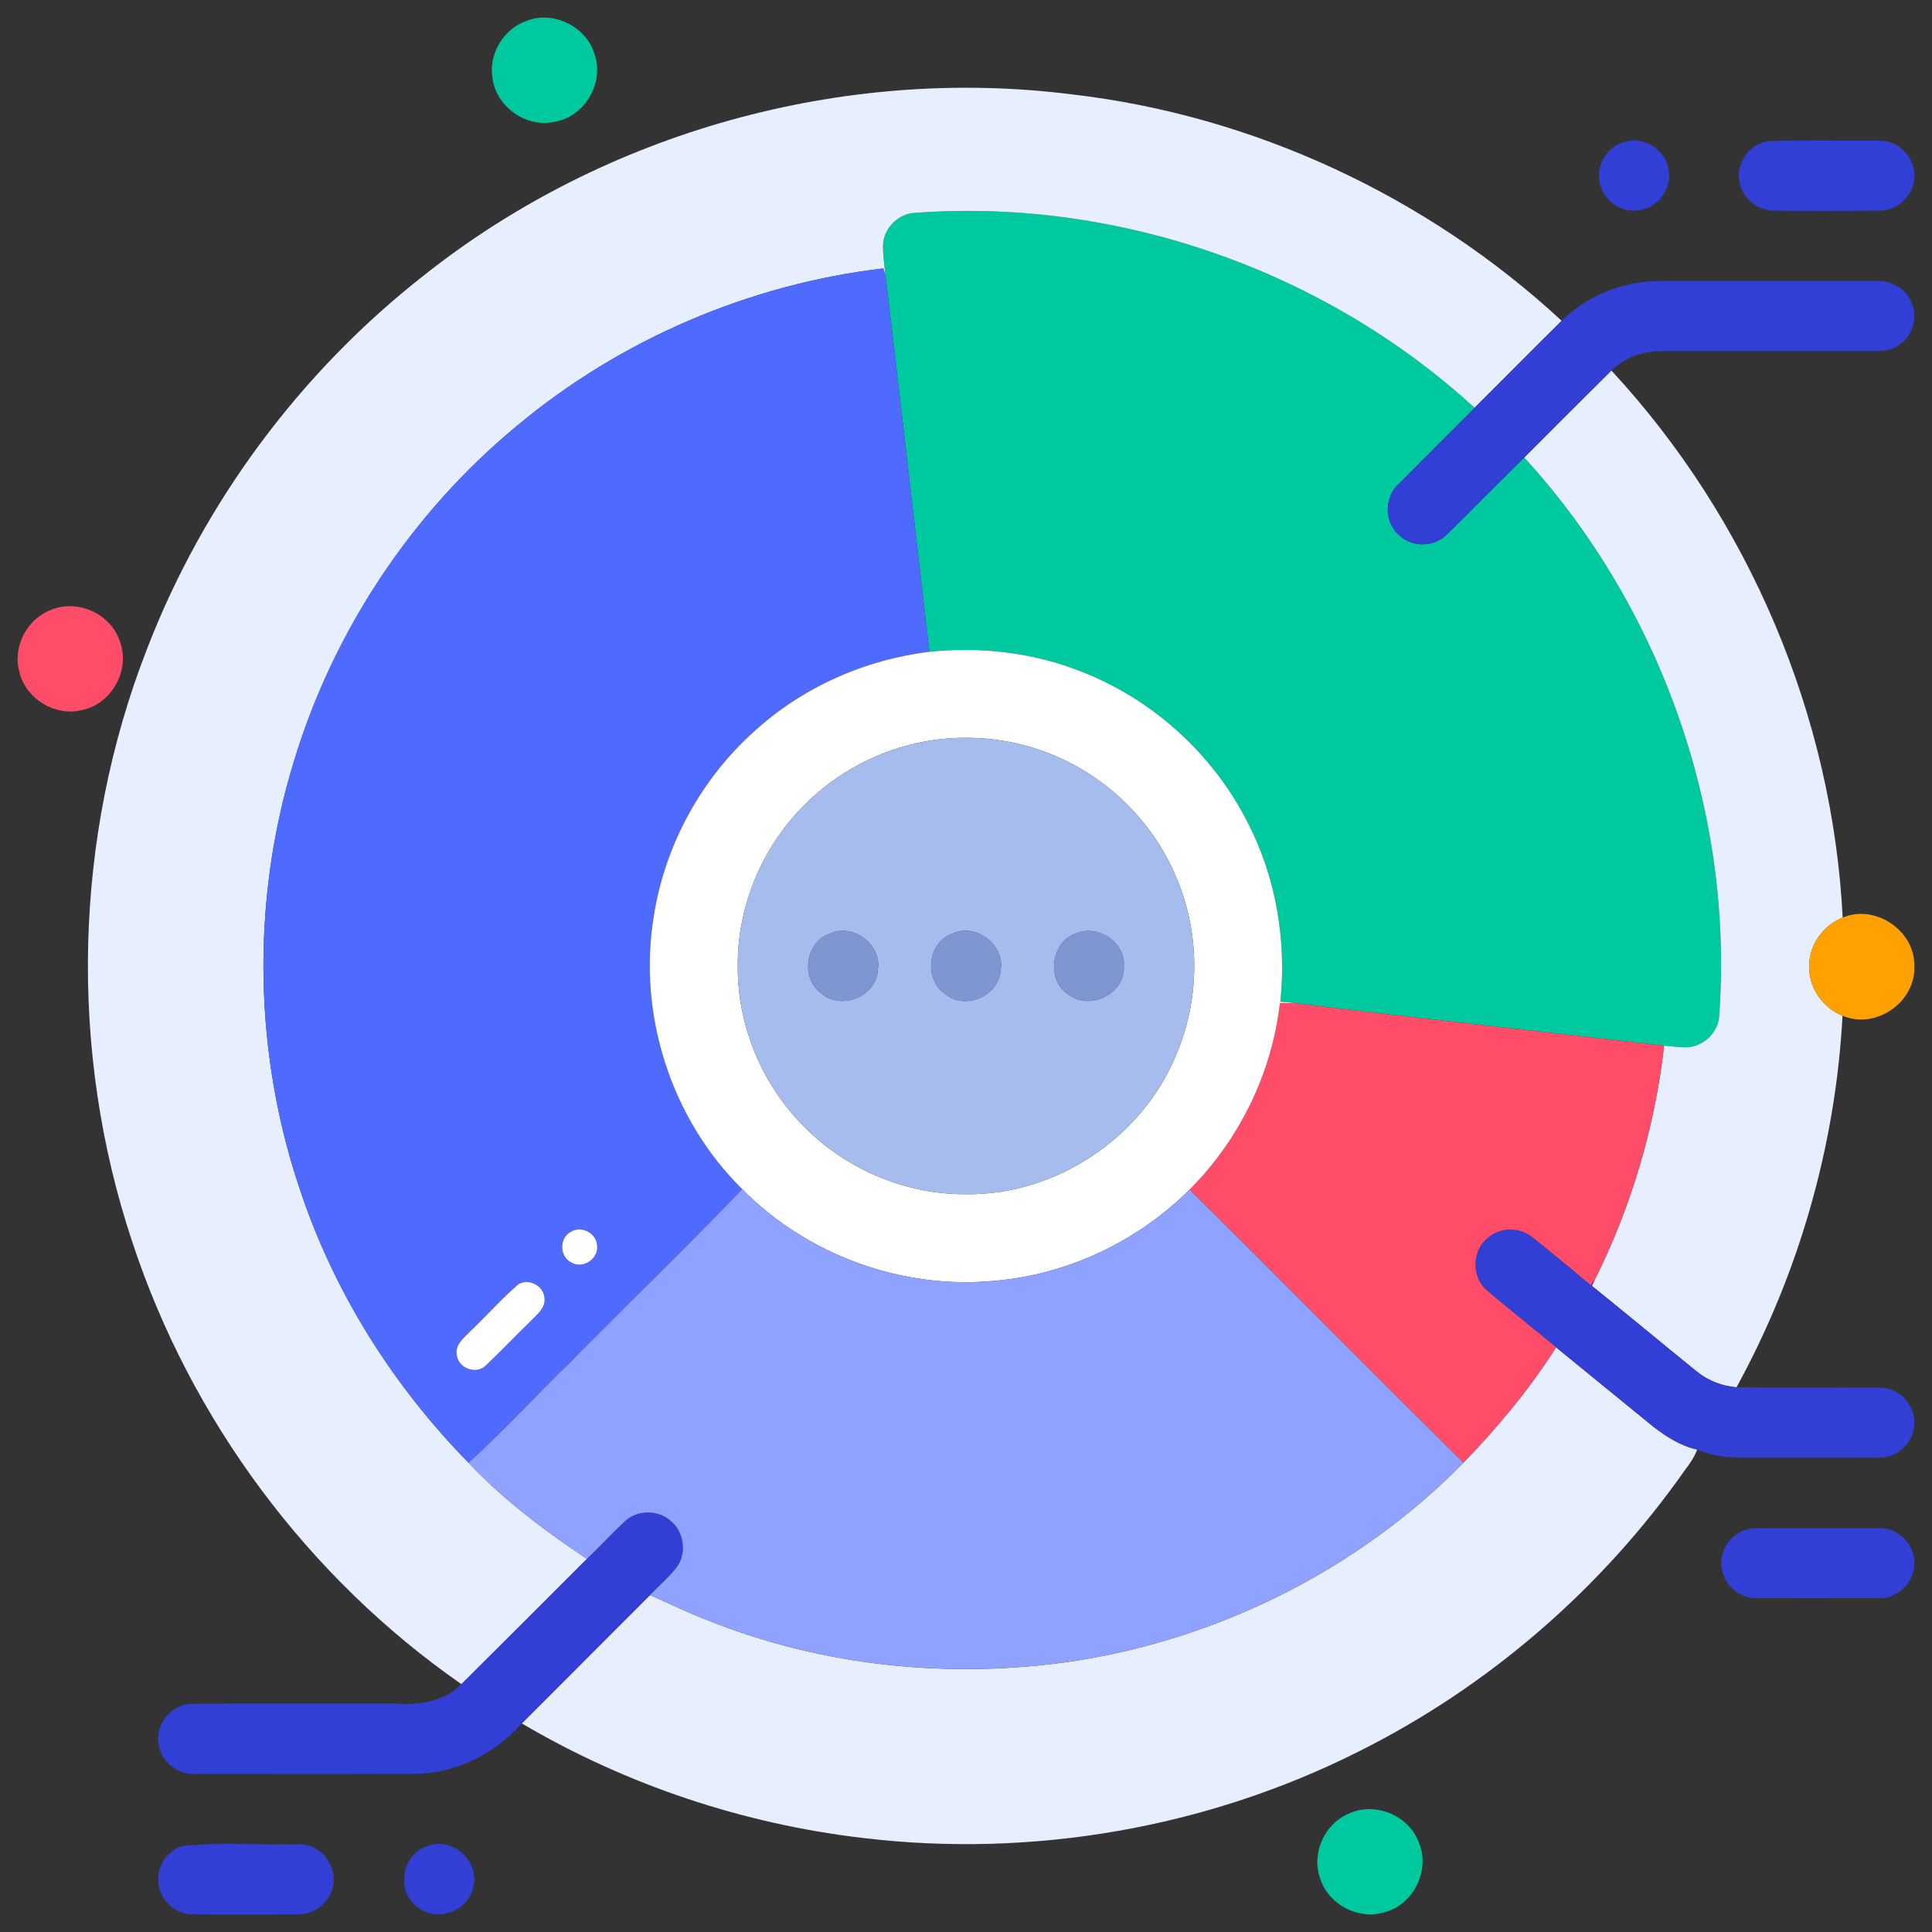 <?xml version="1.0" encoding="UTF-8" ?><!DOCTYPE svg PUBLIC "-//W3C//DTD SVG 1.1//EN"
    "http://www.w3.org/Graphics/SVG/1.1/DTD/svg11.dtd">
<svg width="512pt" height="512pt" viewBox="0 0 512 512" version="1.1"
    xmlns="http://www.w3.org/2000/svg">
    <rect x="0" y="0" width="512" height="512" fill="#333333" stroke="none"/>
    <g id="#00c99fff">
        <path fill="#00c99f" opacity="1.00"
            d=" M 139.40 5.58 C 146.61 2.65 155.54 7.05 157.61 14.54 C 160.16 22.10 154.84 30.97 146.98 32.28 C 139.56 33.96 131.60 28.40 130.55 20.89 C 129.35 14.50 133.31 7.76 139.40 5.58 Z" />
        <path fill="#00c99f" opacity="1.00"
            d=" M 234.01 64.92 C 234.17 60.73 237.68 56.94 241.85 56.46 C 295.79 52.28 350.92 71.54 390.78 108.07 C 384.01 114.87 377.20 121.64 370.46 128.47 C 366.66 132.04 366.95 138.75 370.99 142.02 C 374.46 145.18 380.26 144.93 383.51 141.57 C 390.36 134.84 397.11 128.00 403.94 121.24 C 440.37 161.05 459.68 216.04 455.55 269.89 C 454.95 274.02 451.15 277.44 446.97 277.53 C 444.97 277.56 442.99 277.30 441.01 277.11 C 408.33 273.35 375.61 269.86 342.96 265.82 C 341.74 265.64 340.52 265.53 339.30 265.49 C 340.98 249.36 338.20 232.72 330.79 218.25 C 321.80 200.34 306.15 185.87 287.56 178.38 C 274.58 173.01 260.24 171.27 246.31 172.73 C 242.42 139.53 238.64 106.30 234.68 73.11 C 234.40 70.38 233.97 67.67 234.01 64.92 Z" />
        <path fill="#00c99f" opacity="1.00"
            d=" M 357.43 480.63 C 364.29 477.41 373.23 481.00 375.93 488.07 C 379.18 495.33 374.73 504.66 367.06 506.71 C 360.20 508.95 352.14 504.83 349.92 497.99 C 347.40 491.37 350.93 483.35 357.43 480.63 Z" />
    </g>
    <g id="#e7efffff">
        <path fill="#e7efff" opacity="1.00"
            d=" M 112.68 72.71 C 160.45 34.94 223.55 17.39 283.96 25.00 C 332.18 30.55 378.28 52.06 413.86 85.02 C 406.11 92.65 398.49 100.40 390.78 108.07 C 350.92 71.54 295.79 52.28 241.85 56.46 C 237.68 56.94 234.17 60.73 234.01 64.92 C 233.97 67.67 234.40 70.38 234.68 73.11 C 234.54 72.61 234.25 71.62 234.10 71.13 C 198.58 75.30 164.36 89.98 136.91 112.92 C 109.05 135.97 88.24 167.38 77.82 202.00 C 66.40 239.29 67.24 280.15 80.07 316.96 C 89.16 343.49 104.57 367.66 124.18 387.65 C 133.46 397.47 144.33 405.66 155.55 413.12 C 144.49 424.21 133.40 435.28 122.28 446.32 C 81.56 418.01 50.49 376.13 35.02 329.01 C 18.15 278.35 19.52 221.85 38.92 172.09 C 53.91 133.10 79.75 98.39 112.68 72.71 Z" />
        <path fill="#e7efff" opacity="1.00"
            d=" M 403.94 121.24 C 411.63 113.55 419.30 105.84 427.03 98.19 C 463.44 137.48 485.63 189.64 488.33 243.17 C 482.87 245.34 479.00 251.04 479.48 256.98 C 479.69 262.33 483.36 267.19 488.29 269.18 C 486.45 303.55 476.74 337.47 460.19 367.65 C 456.31 367.31 452.55 365.87 449.55 363.37 C 440.29 355.88 431.15 348.24 421.87 340.78 C 422.07 340.34 422.48 339.46 422.69 339.02 C 432.35 319.66 438.56 298.60 441.01 277.11 C 442.99 277.30 444.97 277.56 446.97 277.53 C 451.15 277.44 454.95 274.02 455.55 269.89 C 459.68 216.04 440.37 161.05 403.94 121.24 Z" />
        <path fill="#e7efff" opacity="1.00"
            d=" M 412.37 357.05 C 420.95 364.00 429.46 371.04 438.04 378.00 C 441.54 380.71 445.39 383.18 449.78 384.15 C 449.01 386.13 447.84 387.89 446.54 389.56 C 424.45 421.07 394.45 447.01 360.02 464.19 C 319.84 484.41 273.66 492.43 229.01 487.12 C 197.09 483.42 165.96 473.04 138.28 456.72 C 149.58 445.36 160.94 434.06 172.25 422.71 C 177.36 424.95 182.36 427.42 187.58 429.41 C 218.30 441.70 252.30 445.09 284.94 440.15 C 323.60 434.11 360.36 415.62 387.80 387.66 C 396.89 378.23 405.36 368.14 412.37 357.05 Z" />
    </g>
    <g id="#323fd4ff">
        <path fill="#323fd4" opacity="1.00"
            d=" M 430.41 37.62 C 435.53 35.94 441.49 39.66 442.20 45.00 C 443.19 50.05 439.21 55.31 434.10 55.76 C 429.34 56.47 424.53 52.79 423.87 48.04 C 423.01 43.55 426.05 38.84 430.41 37.62 Z" />
        <path fill="#323fd4" opacity="1.00"
            d=" M 468.38 37.43 C 478.24 37.07 488.14 37.35 498.03 37.29 C 503.14 37.10 507.69 41.86 507.31 46.96 C 507.21 51.75 502.89 55.88 498.11 55.82 C 488.71 55.89 479.30 55.91 469.90 55.82 C 465.55 55.81 461.54 52.33 460.95 48.02 C 460.02 43.23 463.57 38.20 468.38 37.43 Z" />
        <path fill="#323fd4" opacity="1.00"
            d=" M 413.86 85.02 C 420.74 78.25 430.34 74.43 439.98 74.48 C 459.00 74.45 478.02 74.47 497.04 74.47 C 500.89 74.20 504.88 76.27 506.46 79.87 C 508.49 84.01 506.81 89.48 502.79 91.74 C 500.19 93.43 496.96 93.02 494.02 93.08 C 476.02 93.06 458.03 93.05 440.03 93.08 C 435.25 93.04 430.47 94.86 427.03 98.19 C 419.30 105.84 411.63 113.55 403.94 121.24 C 397.11 128.00 390.36 134.84 383.51 141.57 C 380.26 144.93 374.46 145.18 370.99 142.02 C 366.95 138.75 366.66 132.04 370.46 128.47 C 377.20 121.64 384.01 114.87 390.78 108.07 C 398.49 100.40 406.11 92.65 413.86 85.02 Z" />
        <path fill="#323fd4" opacity="1.00"
            d=" M 394.18 328.13 C 397.40 325.15 402.76 325.09 406.12 327.89 C 411.31 332.03 416.46 336.25 421.53 340.56 C 421.82 340.17 422.40 339.40 422.69 339.02 C 422.48 339.46 422.07 340.34 421.87 340.78 C 431.15 348.24 440.29 355.88 449.55 363.37 C 452.55 365.87 456.31 367.31 460.19 367.65 C 472.80 367.86 485.43 367.64 498.05 367.75 C 503.02 367.59 507.48 372.09 507.32 377.06 C 507.42 382.04 502.92 386.46 497.94 386.31 C 486.29 386.38 474.64 386.31 462.99 386.34 C 458.50 386.37 453.93 385.95 449.78 384.15 C 445.39 383.18 441.54 380.71 438.04 378.00 C 429.46 371.04 420.95 364.00 412.37 357.05 C 406.30 351.96 400.03 347.10 394.01 341.95 C 389.94 338.47 390.03 331.51 394.18 328.13 Z" />
        <path fill="#323fd4" opacity="1.00"
            d=" M 165.40 403.34 C 168.68 400.05 174.43 400.00 177.84 403.12 C 181.30 406.03 182.07 411.66 179.35 415.32 C 177.26 418.03 174.62 420.25 172.25 422.71 C 160.94 434.06 149.58 445.36 138.28 456.72 C 131.12 464.74 120.82 470.06 109.95 470.09 C 90.64 470.18 71.33 470.12 52.01 470.12 C 47.25 470.47 42.55 466.90 42.01 462.09 C 41.08 456.82 45.57 451.53 50.89 451.52 C 68.92 451.39 86.94 451.50 104.97 451.47 C 111.11 451.92 117.79 450.91 122.28 446.32 C 133.40 435.28 144.49 424.21 155.55 413.12 C 158.88 409.90 162.04 406.52 165.40 403.34 Z" />
        <path fill="#323fd4" opacity="1.00"
            d=" M 462.34 405.50 C 464.15 404.85 466.10 404.95 468.00 404.92 C 478.01 404.98 488.03 404.87 498.05 404.97 C 502.90 404.85 507.28 409.11 507.32 413.96 C 507.60 419.01 503.10 423.68 498.03 423.52 C 487.35 423.55 476.67 423.53 465.99 423.53 C 461.54 423.84 457.20 420.56 456.37 416.17 C 455.31 411.76 458.07 406.93 462.34 405.50 Z" />
        <path fill="#323fd4" opacity="1.00"
            d=" M 48.14 489.26 C 58.32 488.08 68.73 489.03 79.00 488.75 C 84.75 488.47 89.61 494.39 88.21 499.97 C 87.39 504.20 83.30 507.45 78.99 507.31 C 69.67 507.34 60.36 507.37 51.05 507.30 C 46.50 507.35 42.37 503.56 41.97 499.05 C 41.42 494.86 44.14 490.58 48.14 489.26 Z" />
        <path fill="#323fd4" opacity="1.00"
            d=" M 113.20 489.28 C 119.66 486.60 127.19 493.14 125.45 499.90 C 124.36 506.76 114.97 509.81 110.07 504.90 C 104.90 500.58 106.77 491.26 113.20 489.28 Z" />
    </g>
    <g id="#4e6affff">
        <path fill="#4e6aff" opacity="1.00"
            d=" M 136.91 112.92 C 164.36 89.98 198.58 75.30 234.10 71.13 C 234.25 71.62 234.54 72.61 234.68 73.11 C 238.64 106.30 242.42 139.53 246.31 172.73 C 229.14 174.82 212.61 182.17 199.83 193.86 C 185.73 206.52 176.15 224.11 173.25 242.84 C 168.96 268.86 177.89 296.62 196.70 315.13 C 181.80 330.74 166.19 345.69 151.07 361.09 C 142.03 369.86 133.50 379.18 124.18 387.65 C 104.57 367.66 89.16 343.49 80.07 316.96 C 67.24 280.15 66.40 239.29 77.82 202.00 C 88.24 167.38 109.05 135.97 136.91 112.92 M 151.29 326.44 C 148.21 328.04 148.23 332.91 151.30 334.50 C 154.38 336.50 158.79 333.55 158.22 329.96 C 157.99 326.75 154.02 324.71 151.29 326.44 M 137.34 340.38 C 132.89 344.21 128.99 348.67 124.73 352.71 C 123.06 354.50 120.48 356.30 121.06 359.11 C 121.43 362.63 126.27 364.39 128.76 361.84 C 132.90 357.93 136.81 353.79 140.89 349.84 C 142.46 348.21 144.61 346.52 144.29 343.98 C 144.09 340.76 140.10 338.61 137.34 340.38 Z" />
    </g>
    <g id="#ff4d69ff">
        <path fill="#ff4d69" opacity="1.00"
            d=" M 13.42 161.66 C 20.49 158.62 29.43 162.66 31.77 170.00 C 34.60 177.42 29.69 186.46 21.93 188.12 C 14.82 190.05 6.84 185.28 5.16 178.13 C 3.25 171.55 7.07 164.12 13.42 161.66 Z" />
        <path fill="#ff4d69" opacity="1.00"
            d=" M 339.20 265.80 C 340.45 265.81 341.70 265.82 342.96 265.82 C 375.61 269.86 408.33 273.35 441.01 277.11 C 438.56 298.60 432.35 319.66 422.69 339.02 C 422.40 339.40 421.82 340.17 421.53 340.56 C 416.46 336.25 411.31 332.03 406.12 327.89 C 402.76 325.09 397.40 325.15 394.18 328.13 C 390.03 331.51 389.94 338.47 394.01 341.95 C 400.03 347.10 406.30 351.96 412.37 357.05 C 405.36 368.14 396.89 378.23 387.80 387.66 C 363.49 363.65 339.50 339.31 315.23 315.26 C 328.44 302.06 337.07 284.37 339.20 265.80 Z" />
    </g>
    <g id="#ffffffff">
        <path fill="#ffffff" opacity="1.00"
            d=" M 246.31 172.73 C 260.24 171.27 274.58 173.01 287.56 178.38 C 306.15 185.87 321.80 200.34 330.79 218.25 C 338.20 232.72 340.98 249.36 339.30 265.49 C 340.52 265.53 341.74 265.64 342.96 265.82 C 341.70 265.82 340.45 265.81 339.20 265.80 C 337.07 284.37 328.44 302.06 315.23 315.26 C 301.56 328.91 283.11 337.70 263.85 339.40 C 239.32 341.85 213.98 332.71 196.70 315.13 C 177.89 296.62 168.96 268.86 173.25 242.84 C 176.15 224.11 185.73 206.52 199.83 193.86 C 212.61 182.17 229.14 174.82 246.31 172.73 M 245.34 196.44 C 233.02 198.66 221.42 204.81 212.71 213.80 C 201.79 224.89 195.41 240.35 195.51 255.93 C 195.39 271.32 201.57 286.60 212.23 297.69 C 223.43 309.54 239.61 316.59 255.95 316.48 C 279.69 316.84 302.58 301.61 311.63 279.70 C 317.99 265.02 318.12 247.76 311.93 233.00 C 306.30 219.16 295.30 207.61 281.77 201.28 C 270.53 195.90 257.59 194.26 245.34 196.44 Z" />
        <path fill="#ffffff" opacity="1.00"
            d=" M 151.29 326.44 C 154.02 324.71 157.99 326.75 158.22 329.96 C 158.79 333.55 154.38 336.50 151.30 334.50 C 148.23 332.91 148.21 328.04 151.29 326.44 Z" />
        <path fill="#ffffff" opacity="1.00"
            d=" M 137.34 340.38 C 140.10 338.61 144.09 340.76 144.29 343.98 C 144.61 346.52 142.46 348.21 140.89 349.84 C 136.81 353.79 132.90 357.93 128.76 361.84 C 126.27 364.39 121.43 362.63 121.06 359.11 C 120.48 356.30 123.06 354.50 124.73 352.71 C 128.99 348.67 132.89 344.21 137.34 340.38 Z" />
    </g>
    <g id="#a5bcedff">
        <path fill="#a5bced" opacity="1.00"
            d=" M 245.34 196.44 C 257.59 194.26 270.53 195.90 281.77 201.28 C 295.30 207.61 306.30 219.16 311.93 233.00 C 318.12 247.76 317.99 265.02 311.63 279.70 C 302.58 301.61 279.69 316.84 255.95 316.48 C 239.61 316.59 223.43 309.54 212.23 297.69 C 201.57 286.60 195.39 271.32 195.51 255.93 C 195.41 240.35 201.79 224.89 212.71 213.80 C 221.42 204.81 233.02 198.66 245.34 196.44 M 220.21 247.33 C 213.46 249.34 211.96 259.37 217.75 263.31 C 223.06 267.87 232.36 263.96 232.66 256.93 C 233.64 250.42 226.27 244.71 220.21 247.33 M 252.36 247.45 C 245.75 249.79 244.80 259.62 250.52 263.45 C 255.82 267.88 264.91 263.81 265.21 256.93 C 266.21 250.23 258.49 244.51 252.36 247.45 M 285.24 247.34 C 278.36 249.53 277.18 260.01 283.37 263.69 C 289.05 267.89 298.29 263.15 297.82 256.01 C 298.26 249.71 290.92 244.92 285.24 247.34 Z" />
    </g>
    <g id="#ffa100ff">
        <path fill="#ffa100" opacity="1.00"
            d=" M 488.33 243.17 C 496.95 239.50 507.57 246.65 507.30 256.04 C 507.77 265.55 497.03 272.96 488.29 269.18 C 483.36 267.19 479.69 262.33 479.48 256.98 C 479.00 251.04 482.87 245.34 488.33 243.17 Z" />
    </g>
    <g id="#7f96d1ff">
        <path fill="#7f96d1" opacity="1.00"
            d=" M 220.21 247.33 C 226.27 244.71 233.64 250.42 232.66 256.93 C 232.36 263.96 223.06 267.87 217.75 263.31 C 211.96 259.37 213.46 249.34 220.21 247.33 Z" />
        <path fill="#7f96d1" opacity="1.00"
            d=" M 252.36 247.45 C 258.49 244.51 266.21 250.23 265.21 256.93 C 264.91 263.81 255.82 267.88 250.52 263.45 C 244.80 259.62 245.75 249.79 252.36 247.45 Z" />
        <path fill="#7f96d1" opacity="1.00"
            d=" M 285.24 247.34 C 290.92 244.92 298.26 249.71 297.82 256.01 C 298.29 263.15 289.05 267.89 283.37 263.69 C 277.18 260.01 278.36 249.53 285.24 247.34 Z" />
    </g>
    <g id="#8fa2ffff">
        <path fill="#8fa2ff" opacity="1.00"
            d=" M 196.70 315.13 C 213.98 332.71 239.32 341.85 263.85 339.40 C 283.11 337.70 301.56 328.91 315.23 315.26 C 339.50 339.31 363.49 363.65 387.80 387.66 C 360.36 415.62 323.60 434.11 284.94 440.15 C 252.30 445.09 218.30 441.70 187.58 429.41 C 182.36 427.42 177.36 424.95 172.25 422.71 C 174.62 420.25 177.26 418.03 179.35 415.32 C 182.07 411.66 181.30 406.03 177.84 403.12 C 174.43 400.00 168.68 400.05 165.40 403.34 C 162.04 406.52 158.88 409.90 155.55 413.12 C 144.33 405.66 133.46 397.47 124.18 387.65 C 133.50 379.18 142.03 369.86 151.07 361.09 C 166.19 345.69 181.80 330.74 196.70 315.13 Z" />
    </g>
</svg>

